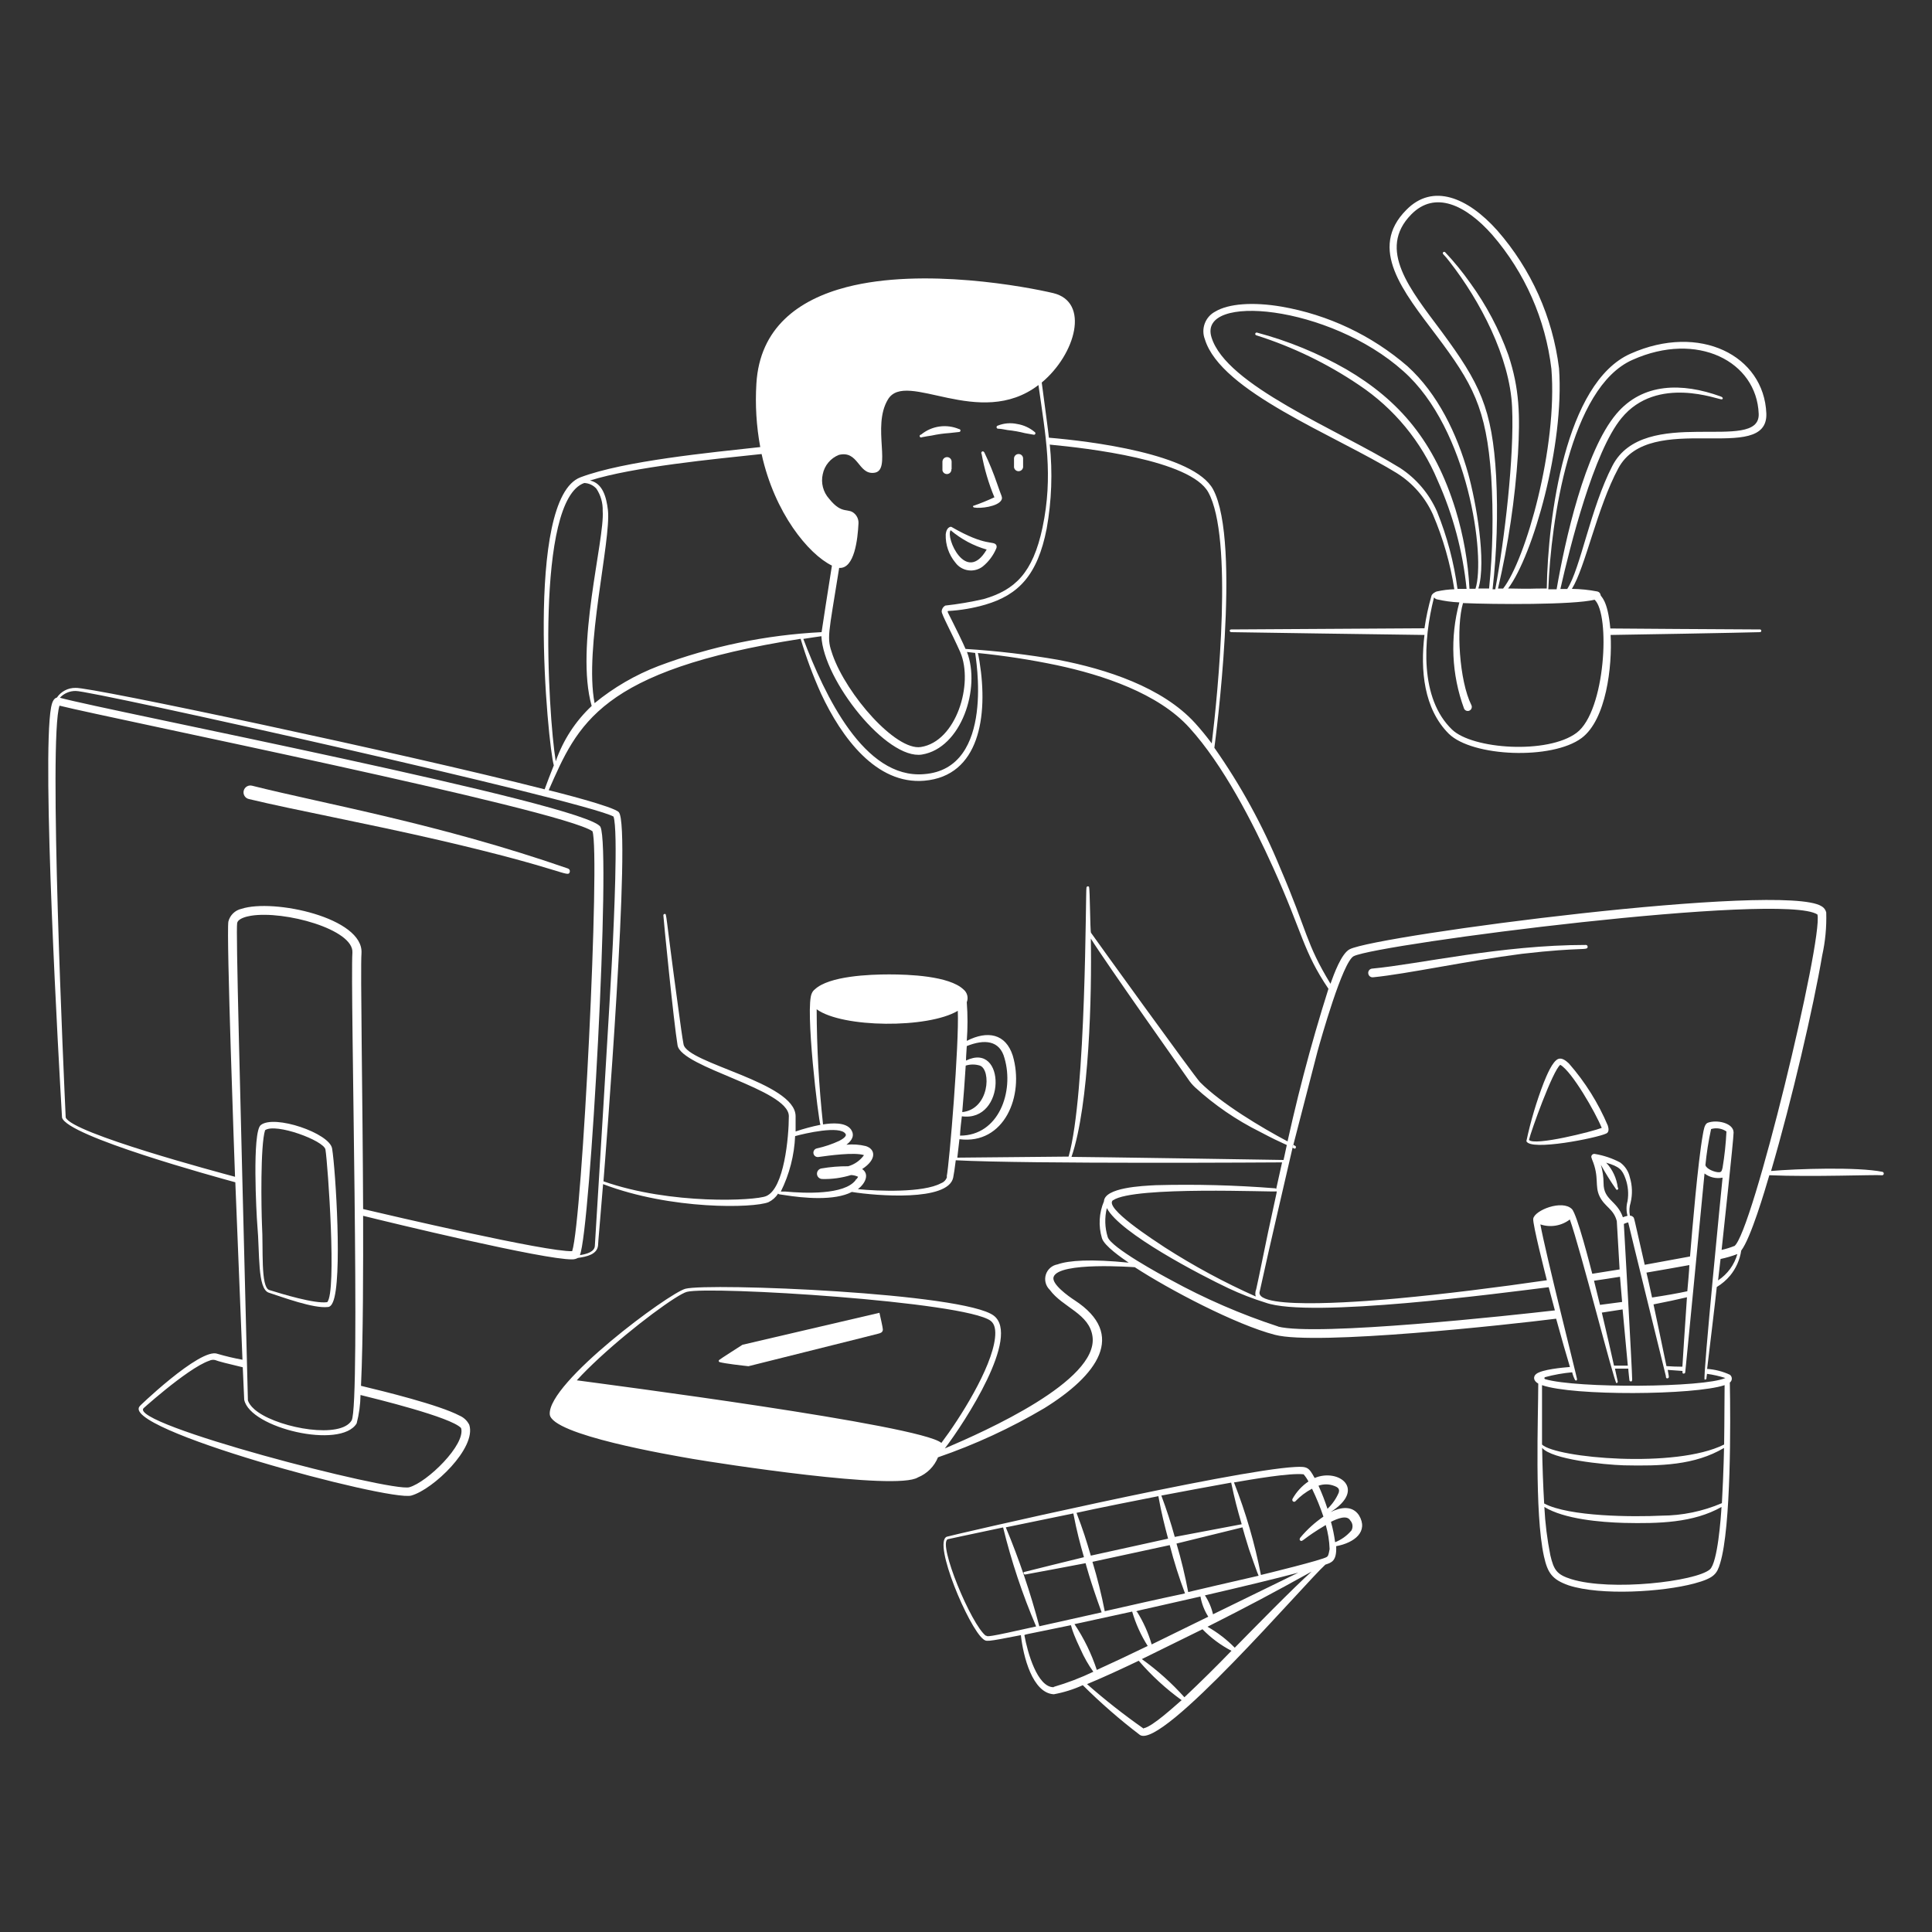 <svg width="400" height="400" viewBox="0 0 400 400" fill="none" xmlns="http://www.w3.org/2000/svg">
<rect x="0" y="0" width="400" height="400" fill="#333333" stroke="none"/>
<path d="M289.261 98C292.508 100.046 295.081 103.002 296.661 106.5C298.779 111.462 300.271 116.669 301.101 122C299.875 122.032 298.656 122.186 297.461 122.46C297.321 122.46 296.521 122.88 296.381 123.32C295.74 125.537 295.252 127.796 294.921 130.08L254.921 130.32C254.461 130.32 254.521 130.86 254.921 130.88C254.921 130.88 291.441 131.44 294.921 131.46C294.041 138.74 294.781 146.74 299.941 151.9C304.801 156.7 321.32 157.38 327.46 152.8C332.56 148.98 333.82 137.94 333.46 131.46C334.66 131.46 361.701 130.98 364.381 130.88C364.455 130.88 364.526 130.85 364.578 130.798C364.631 130.745 364.66 130.674 364.66 130.6C364.66 130.526 364.631 130.454 364.578 130.402C364.526 130.349 364.455 130.32 364.381 130.32C359.821 130.32 333.4 130.12 333.4 130.12C332.86 124.12 331.4 123.52 331.4 123.24C331.384 123.055 331.309 122.88 331.187 122.739C331.065 122.599 330.902 122.501 330.72 122.46C328.981 122.12 327.213 121.939 325.44 121.92C328.24 117.42 330.641 105.18 335.041 96.98C341.56 84.76 366.101 96.4 365.701 85.6C365.22 73.6 351.9 66.86 337.601 73.22C324.02 79.22 320.48 107.22 320.24 121.84C316.14 121.84 318.12 121.96 312.24 121.84C317.38 115 323.92 92.2 322.78 76.26C321.475 65.681 317.022 55.739 310 47.72C303.84 40.82 296.621 37.9 291.181 43.44C283.181 51.44 290.541 60.38 297.381 69.44C304.901 79.44 307.72 84.42 308.74 98.66C309.218 106.386 309.071 114.138 308.3 121.84H306.08C307.8 116.22 305.58 103.84 303.961 98.02C301.641 89.8 297.681 81.52 291.401 75.82C283.982 69.414 274.959 65.148 265.3 63.48C259.401 62.48 254.361 62.86 251.621 64.5C250.613 65.024 249.835 65.902 249.436 66.966C249.037 68.029 249.046 69.203 249.461 70.26C252.781 81.12 276.261 90 289.261 98ZM338 74.5C351.381 68.5 363.7 74.8 364.12 85.68C364.44 94.02 340.381 83.68 333.821 96.46C329.261 105.3 327.241 117.66 324.481 121.94H323.06C325.06 113.12 329.96 93.5 335.72 86.56C343.08 77.58 355.9 82.82 356.46 82.68C356.68 82.68 356.9 82.32 356.24 82.08C348.24 79.18 340.101 79.24 334.66 85.68C328.12 93.4 324 112 322.28 122H320.56C321.101 108 325.02 80.2 338 74.5ZM309.761 98.64C308.961 84.52 306.36 79.34 298.461 68.64C291.981 59.94 285.041 51.64 292.201 44.38C297.081 39.42 303.44 42.38 308.96 48.62C315.72 56.444 319.982 66.112 321.201 76.38C322.5 92.58 315.901 115.84 311.201 121.86H310.141C312.28 112.702 313.664 103.384 314.28 94C314.74 86 314.601 80.44 312.28 73.48C310.374 68.181 307.728 63.178 304.421 58.62C302.842 56.372 301.104 54.24 299.221 52.24C299.173 52.182 299.104 52.145 299.029 52.137C298.954 52.13 298.879 52.152 298.821 52.2C298.762 52.248 298.725 52.317 298.718 52.392C298.71 52.467 298.733 52.542 298.781 52.6C299.281 53.123 299.749 53.678 300.181 54.26C306.421 62.26 312.58 73.94 313.06 84.26C313.541 94.58 311.48 111.8 309.58 122H309.02C309.904 114.246 310.151 106.434 309.761 98.64ZM330.141 124.16C333.44 127.18 332.401 147.24 326.421 151.72C320.44 156.2 304.861 155.14 300.621 151.04C293.941 144.62 294.621 132.6 296.901 123.68C297.042 123.867 297.238 124.006 297.461 124.08C298.998 124.435 300.564 124.649 302.141 124.72C300.183 131.978 300.525 139.665 303.121 146.72C303.216 146.921 303.388 147.077 303.598 147.152C303.808 147.227 304.039 147.215 304.241 147.12C304.442 147.024 304.597 146.853 304.672 146.643C304.747 146.433 304.736 146.201 304.641 146C302.121 140.96 301.44 129.76 302.901 124.86C309.141 125.14 325.841 125.26 330.141 124.16ZM290.541 76.84C304.101 88.84 307.581 115.42 305.481 121.9H304.241C303.957 116.342 302.989 110.841 301.36 105.52C297.041 91.52 289.801 82.92 278.701 76.44C272.902 73.123 266.697 70.575 260.241 68.86C260.166 68.841 260.088 68.853 260.022 68.892C259.956 68.932 259.909 68.996 259.891 69.07C259.872 69.144 259.884 69.223 259.923 69.288C259.962 69.354 260.026 69.401 260.101 69.42C267.637 71.81 274.791 75.272 281.341 79.7C288.604 84.535 294.275 91.41 297.641 99.46C300.834 106.576 302.86 114.16 303.641 121.92H301.761C301.021 116.431 299.596 111.055 297.521 105.92C295.899 102.227 293.237 99.086 289.86 96.88C276.64 88.74 253.861 79.82 250.821 69.82C248.001 60.64 275.181 63.08 290.541 76.84ZM117.601 179.82C90.96 170.56 67.081 166.42 52.221 162.68C52.036 162.628 51.844 162.614 51.654 162.639C51.465 162.663 51.282 162.726 51.117 162.823C50.952 162.919 50.809 163.048 50.695 163.202C50.581 163.356 50.5 163.531 50.455 163.717C50.411 163.903 50.404 164.096 50.436 164.284C50.468 164.473 50.538 164.653 50.641 164.814C50.744 164.975 50.879 165.113 51.037 165.221C51.195 165.328 51.373 165.403 51.56 165.44C61.12 167.74 75.561 170.38 91.18 174C116.981 180 117.541 181.78 117.961 180.54C118.005 180.397 117.993 180.242 117.926 180.107C117.859 179.973 117.742 179.87 117.601 179.82ZM328.701 196C328.701 195.953 328.691 195.906 328.673 195.862C328.655 195.818 328.628 195.779 328.595 195.745C328.562 195.712 328.522 195.685 328.478 195.667C328.435 195.649 328.388 195.64 328.34 195.64C310.8 195.64 293.741 199.64 284.08 200.54C283.963 200.55 283.848 200.583 283.744 200.638C283.64 200.693 283.547 200.769 283.473 200.86C283.398 200.952 283.343 201.057 283.31 201.171C283.277 201.284 283.267 201.403 283.281 201.52C283.291 201.638 283.324 201.754 283.379 201.859C283.434 201.964 283.509 202.058 283.6 202.134C283.691 202.21 283.796 202.268 283.91 202.303C284.023 202.338 284.142 202.351 284.261 202.34C291.341 201.64 303.6 198.96 315.08 197.48C327.82 196 328.72 196.9 328.701 196ZM268.281 237.62C268.298 237.587 268.308 237.551 268.312 237.514C268.315 237.477 268.311 237.44 268.3 237.405C268.289 237.37 268.271 237.337 268.247 237.308C268.223 237.28 268.194 237.257 268.161 237.24L267.661 236.98L267.541 237.58C267.881 237.74 268.141 238 268.281 237.62Z" fill="white"/>
<path d="M389.761 242.62C384.621 241.56 371.921 241.98 366.681 242.44C371.001 227.68 375.461 208.44 377.261 197.84C377.913 194.907 378.195 191.903 378.101 188.9C378.035 188.63 377.914 188.377 377.745 188.157C377.576 187.936 377.364 187.753 377.121 187.62C369.121 182.6 285.301 193.62 279.461 196.52C277.721 197.38 276.161 201.72 275.461 203.68C270.281 195.16 270.821 193.14 265.041 179.68C261.439 170.913 256.87 162.574 251.421 154.82C251.561 153.76 257.101 112.38 251.161 101.32C247.161 93.92 225.501 91.32 217.161 90.62C217.161 90.18 216.121 82.62 215.681 79.2C222.721 73.32 225.681 62.5 218.041 60.68C212.621 59.4 191.221 55.32 175.281 59.44C165.281 62.04 157.281 67.88 156.601 79.44C156.332 83.829 156.601 88.235 157.401 92.56C147.061 93.7 129.261 95.4 120.181 98.82C108.501 103.22 113.421 154.32 114.661 158.46C113.981 160.14 113.341 161.84 112.761 163.42C83.661 156 18.521 142.16 15.621 142.42C14.865 142.411 14.119 142.588 13.449 142.937C12.779 143.286 12.206 143.796 11.781 144.42C11.001 144.6 10.721 145.7 10.581 146.42C8.581 157.06 12.201 220.6 12.841 231.38C13.901 235.26 44.721 243.68 48.721 244.78C48.921 250.04 49.981 276.16 50.201 281.52C48.461 281.203 46.738 280.796 45.041 280.3C41.481 278.84 27.841 292.12 29.041 291.02C23.821 295.66 80.621 310.92 85.161 309.64C89.701 308.36 98.681 299.78 97.161 295C96.74 294.149 96.031 293.476 95.161 293.1C90.861 290.84 79.481 288.06 74.74 286.92C75.201 277.24 75.201 261.36 75.18 251.72C80.801 253.12 112.701 260.84 118.461 260.74C118.873 260.746 119.281 260.642 119.641 260.44C121.481 260.18 123.641 259.72 123.821 257.84C123.821 257.28 124.281 252.4 124.861 245.16C138.961 250.54 156.061 250.14 159.101 248.9C159.92 248.505 160.613 247.888 161.101 247.12C161.241 247.3 161.301 247.26 162.361 247.42C166.361 248.06 172.761 248.66 176.361 246.78C181.461 247.6 196.241 248.78 197.341 243.84C197.481 243.18 197.681 241.84 197.881 240.22C212.681 241.02 265.241 240.66 265.441 240.66L264.221 246.16C264.19 246.114 264.148 246.078 264.099 246.053C264.05 246.029 263.995 246.017 263.941 246.02C263.941 245.86 263.941 245.9 263.941 246.02C255.751 245.374 247.533 245.161 239.321 245.38C236.401 245.52 228.701 245.88 228.561 248.72C227.538 251.133 227.389 253.828 228.141 256.34C228.581 257.92 232.301 260.48 233.681 261.42C225.861 260.64 221.301 260.94 218.941 261.78C218.379 261.878 217.856 262.129 217.429 262.507C217.002 262.884 216.689 263.373 216.523 263.918C216.357 264.463 216.346 265.043 216.49 265.594C216.634 266.146 216.929 266.646 217.341 267.04C220.021 270.72 225.601 271.96 226.201 276.78C227.341 285.92 204.101 296.26 195.621 299.88C199.881 294.28 211.301 276.66 205.761 272.4C199.601 267.66 146.781 265.58 141.921 266.82C138.501 267.7 113.361 286.28 113.821 292.82C114.141 297.08 138.881 301.26 143.481 302.06C148.661 302.94 185.621 308.7 190.041 305.88C190.978 305.502 191.829 304.938 192.544 304.223C193.259 303.509 193.822 302.657 194.201 301.72C201.859 299.087 209.23 295.683 216.201 291.56C227.201 284.74 233.361 276.3 222.481 269.2C221.181 268.36 217.621 265.8 218.141 264.36C219.261 261.18 234.721 262.36 234.941 262.36C242.121 267.04 255.861 274.26 263.961 276.36C272.521 278.62 312.521 274.24 322.181 273.02C323.281 277.02 324.341 280.74 325.041 283.02C323.541 283.14 319.261 283.52 318.061 284.46C317.401 284.98 317.421 285.86 318.481 286.46C318.481 293.16 317.661 313.2 319.661 322.24C320.421 325.62 321.3 327.02 324.8 328.24C331.421 330.38 344.14 329.62 350.8 327.84C354.941 326.72 355.481 325.84 356.141 323.64C358.421 316.16 358.301 294.08 358.141 286.24C358.269 286.147 358.373 286.025 358.445 285.885C358.517 285.744 358.554 285.588 358.554 285.43C358.554 285.272 358.517 285.116 358.445 284.975C358.373 284.834 358.269 284.713 358.141 284.62C356.661 283.934 355.068 283.527 353.441 283.42C353.721 281.18 355.221 268.66 355.441 266.46C356.486 265.833 357.419 265.035 358.201 264.1C359.423 262.614 360.218 260.823 360.501 258.92C362.501 256.3 365.381 246.52 366.321 243.32C375.241 243.7 388.321 243.18 389.541 243.32C389.633 243.349 389.734 243.34 389.82 243.295C389.906 243.25 389.971 243.173 390.001 243.08C390.03 242.987 390.021 242.886 389.976 242.8C389.931 242.714 389.853 242.649 389.761 242.62ZM119.421 285.78C120.761 284.3 122.341 282.76 124.021 281.2C131.161 274.6 140.241 267.96 142.221 267.46C147.021 266.22 199.741 269.46 205.101 273.46C206.001 274.14 206.181 275.46 206.001 277.04C205.281 283.32 198.721 293.68 194.901 298.74C190.581 295.02 125.141 286.56 119.421 285.78ZM217.421 92.06C225.061 92.78 246.481 95.24 250.161 101.92C255.361 111.32 252.161 143.38 250.881 153.92C249.761 152.42 248.601 151 247.421 149.7C240.641 142.26 229.001 138.52 219.141 136.62C212.807 135.517 206.417 134.762 200.001 134.36C199.801 134.36 200.121 134.66 198.541 131.42C196.181 126.56 196.041 126.64 196.281 126.5C198.903 126.36 201.5 125.917 204.021 125.18C210.781 123.18 214.801 119.18 216.701 109.46C217.732 103.699 217.948 97.821 217.341 92L217.421 92.06ZM200.201 134.98C201.461 135.16 201.801 135.14 201.901 135.2C201.901 135.7 206.281 159.2 191.281 160.28C178.881 161.3 170.721 143.9 166.321 132.28C167.921 132.02 169.201 131.84 170.061 131.72C170.481 140.84 183.601 157.38 190.881 156.22C199.061 154.88 203.081 142.44 200.201 134.98ZM170.341 98.18C170.52 97.287 170.919 96.454 171.503 95.756C172.086 95.057 172.835 94.515 173.681 94.18C177.681 93.2 177.681 98.18 180.861 97.9C184.861 97.64 180.401 88.36 183.841 82.7C187.581 76.46 202.741 89.08 215.001 79.72C216.481 90.26 218.101 98.46 215.841 109.22C213.841 118.66 210.121 122.14 203.701 124.02C201.062 124.627 198.391 125.081 195.701 125.38C195.486 125.501 195.305 125.675 195.176 125.885C195.047 126.094 194.973 126.334 194.961 126.58C194.961 127.28 196.961 130.86 198.821 135.04C201.601 141.6 197.981 153.52 190.661 154.66C185.461 155.48 175.281 143.82 172.381 135.58C171.101 131.94 171.481 131.8 173.741 117.58C176.921 117.8 177.581 111.58 177.741 108.36C177.774 107.677 177.536 107.009 177.081 106.5C175.641 104.92 174.461 106.76 171.661 103.26C171.05 102.581 170.611 101.765 170.381 100.881C170.151 99.997 170.137 99.07 170.341 98.18ZM157.681 94C160.361 106.24 167.401 114.74 172.241 117.1C171.361 122.72 170.361 128.98 170.101 130.88C158.56 131.459 147.179 133.82 136.361 137.88C131.556 139.719 127.079 142.319 123.101 145.58C120.901 134.18 126.561 111.9 125.861 105.58C125.541 102.9 124.781 100.06 122.161 99.48C131.121 96.66 147.721 95.06 157.681 94ZM120.961 100C121.439 100.016 121.908 100.129 122.341 100.332C122.774 100.535 123.162 100.823 123.481 101.18C124.382 102.54 124.837 104.149 124.781 105.78C125.221 111.78 119.001 133.9 122.501 146.16C119.129 149.321 116.576 153.254 115.061 157.62C113.461 147.88 110.801 103.54 120.961 100ZM49.101 191.12C49.261 190.18 50.981 189.76 51.921 189.6C58.861 188.46 73.281 192.42 72.961 197.24C72.481 204.38 74.681 290.9 72.801 294.08C70.561 297.9 58.321 295.78 53.441 292.38C51.221 290.84 51.261 289.52 51.321 289.78C49.621 221.68 48.821 192.68 49.101 191.12ZM95.46 295.66C96.481 299.06 88.46 306.88 84.74 307.92C81.021 308.96 26.181 294.76 29.761 291.52C28.101 293.02 38.681 283.28 43.341 281.72C43.712 281.535 44.136 281.485 44.541 281.58C45.081 281.82 47.201 282.36 50.261 283.08C50.441 287.3 50.561 289.8 50.561 289.8C51.741 295.68 70.561 300.12 73.841 294.7C74.343 292.779 74.611 290.805 74.641 288.82C77.701 289.58 93.401 293.4 95.46 295.66ZM118.461 259.04C113.201 259.24 80.461 251.56 75.18 250.32C75.081 226.88 74.6 200.6 74.841 197.36C75.32 190 56.601 186 50.001 188.16C49.346 188.303 48.745 188.626 48.265 189.093C47.785 189.559 47.444 190.15 47.281 190.8C46.841 193.46 48.561 240.8 48.661 243.64C45.401 242.76 14.861 234.62 13.601 231.36C13.261 224 10.001 152.84 12.321 146.1C23.201 148.82 116.121 167.56 122.661 172.1C124.301 176.6 120.561 252.68 118.461 259.04ZM123.161 257.86C123.161 259.2 121.381 259.66 120.061 259.86C122.221 254.68 126.521 175.86 124.321 171.22C122.121 166.58 21.781 147.08 12.401 144.46C12.818 144.008 13.326 143.65 13.891 143.409C14.456 143.168 15.066 143.049 15.681 143.06C18.461 142.86 121.061 165.78 127.021 169.06C128.021 171.94 127.021 192 126.881 195.3C126.521 203.26 123.241 256.78 123.161 257.86ZM177.161 244.32C174.821 247.44 166.521 247.06 162.621 246.7H161.661C163.44 243.122 164.448 239.211 164.621 235.22C166.621 234.66 173.941 232.96 175.061 234.76C175.401 235.28 174.321 235.9 173.761 236.2C172.282 236.886 170.733 237.409 169.141 237.76C168.905 237.805 168.696 237.942 168.561 238.141C168.426 238.339 168.375 238.584 168.421 238.82C168.466 239.056 168.603 239.264 168.801 239.399C169 239.534 169.244 239.585 169.481 239.54C171.481 239.26 176.941 238.5 178.881 239.16C178.081 240.269 176.934 241.079 175.621 241.46C173.751 241.447 171.883 241.601 170.041 241.92C169.775 241.97 169.537 242.116 169.373 242.33C169.208 242.544 169.128 242.812 169.148 243.081C169.167 243.351 169.286 243.603 169.48 243.791C169.674 243.979 169.931 244.089 170.201 244.1C172.232 244.159 174.259 243.882 176.201 243.28C176.706 243.301 177.203 243.423 177.661 243.64C177.532 243.909 177.34 244.142 177.101 244.32H177.161ZM196.081 243.62C195.996 243.931 195.837 244.218 195.618 244.455C195.398 244.691 195.125 244.872 194.821 244.98C191.121 246.98 181.781 246.62 177.621 246.2C179.161 245.02 180.061 243.1 178.501 242.04C181.581 240.04 181.261 237.9 179.241 237.28C177.932 236.963 176.58 236.868 175.241 237C176.501 236.06 176.961 235 176.201 233.86C175.101 232.3 172.201 232.5 170.401 232.8C169.544 224.882 169.103 216.924 169.081 208.96C174.421 212.84 192.121 212.96 198.301 209.28C198.601 216 196.581 240.7 196.001 243.62H196.081ZM178.921 239.08C178.921 239.08 178.861 239.12 178.861 239.08H178.921ZM221.841 239.52C225.541 228.7 226.061 205.78 225.841 194.32C228.941 199.3 245.841 223.18 245.961 223.38C246.371 224.008 246.854 224.585 247.401 225.1C251.43 228.783 255.954 231.886 260.841 234.32C266.061 237.08 266.481 236.94 266.441 237.16L265.741 240.16C265.401 240.14 224.901 239.52 221.781 239.52H221.841ZM230.461 248.5C234.761 245.5 264.001 246.86 264.321 246.66V246.88C261.521 260.28 260.441 265.12 260.101 266.88C260.281 266.1 261.381 260.88 262.641 255.1C263.521 250.86 264.641 245.82 265.781 240.48C266.301 238.04 266.641 236.48 266.661 236.36C261.181 233.46 252.821 228.46 248.441 224.04C247.341 222.92 226.081 193.46 225.881 193.12C225.681 192.78 225.681 184 225.461 183.6C225.419 183.554 225.364 183.523 225.303 183.51C225.243 183.497 225.18 183.503 225.123 183.527C225.066 183.551 225.018 183.592 224.986 183.644C224.953 183.697 224.937 183.758 224.941 183.82C224.741 183.82 224.941 226.58 221.241 239.46L198.201 239.68C198.341 238.56 198.481 237.26 198.641 235.86C207.921 237.04 212.141 226.86 209.681 218.56C208.221 214 204.461 213.3 200.161 215.5C200.361 212.837 200.361 210.163 200.161 207.5C200.346 207.04 200.378 206.533 200.252 206.054C200.126 205.574 199.848 205.149 199.461 204.84C196.481 202.04 188.141 201.74 184.081 201.74C180.021 201.74 171.661 202.06 168.701 204.84C168.441 205.04 168.235 205.301 168.101 205.6C166.581 208.34 169.501 232.36 169.861 232.88C168.119 233.227 166.402 233.688 164.721 234.26V231.06C164.601 224.08 142.281 220.2 141.521 216.22C141.261 214.86 140.841 211.82 140.361 208.22C137.661 188.46 138.061 189.22 137.621 189.22C137.546 189.22 137.475 189.249 137.423 189.302C137.37 189.354 137.341 189.426 137.341 189.5C137.341 190.04 139.501 211.8 140.281 216.42C141.061 221.04 163.221 225.52 163.321 231.06C163.321 235.38 162.361 246.1 158.621 247.64C156.361 248.6 138.881 249.48 124.941 244.58C125.241 240.7 130.801 171.24 128.121 168.16C127.101 166.98 115.121 163.98 113.601 163.6C119.601 150 124.041 138.8 165.761 132.26C166.919 136.143 168.336 139.945 170.001 143.64C174.241 152.7 181.421 162.48 191.361 161.64C202.781 160.66 204.621 148.28 202.801 136.98C202.681 136.18 202.561 135.66 202.461 135.2C207.948 135.749 213.403 136.59 218.801 137.72C228.221 139.72 239.801 143.52 246.261 150.68C253.241 158.36 259.341 170.22 263.621 179.7C269.781 193.34 269.741 196.86 275.041 204.72C271.314 216.479 268.19 228.422 265.681 240.5C264.881 244.24 263.681 249.94 262.541 255.12C260.881 263.12 259.881 268.18 259.981 267.12C259.801 268.2 259.981 268.16 259.981 268.42C253.46 265.512 247.169 262.115 241.161 258.26C239.061 256.86 228.341 250 230.461 248.46V248.5ZM200.001 219.58C200.001 218.54 200.121 217.58 200.161 216.58C203.781 215.12 207.001 215.34 207.981 219.12C209.981 225.98 206.821 235.12 198.761 235.12C198.761 234.16 199.101 231.42 199.141 231.12C208.341 232.36 208.281 215.52 200.001 219.58ZM199.221 230.26C199.501 227.1 199.741 223.76 199.941 220.62C200.898 220.324 201.923 220.324 202.881 220.62C205.261 221.48 204.881 229.74 199.121 230.26H199.221ZM264.641 274.64C256.945 272.122 249.499 268.895 242.401 265C240.401 263.94 230.041 258.3 229.341 256.12C228.736 254.173 228.673 252.099 229.161 250.12C231.841 255.34 248.841 264.12 254.301 266.7C256.8 267.879 259.38 268.882 262.021 269.7C271.261 273 310.901 267.7 320.641 266.5C320.761 266.92 321.601 270.14 321.921 271.3C313.441 272.28 272.601 276.74 264.541 274.64H264.641ZM354.001 324.94C351.081 327.42 333.561 329.5 325.3 326.94C322.3 326 321.701 325.04 320.981 322C320.325 318.701 319.91 315.359 319.741 312C323.841 314.52 331.361 315.16 336.181 315.3C343.441 315.46 350.581 315.3 356.421 312C356.301 314.12 355.621 323.56 354.001 324.94ZM356.481 311.22C352.536 312.908 348.291 313.785 344.001 313.8C338.281 314.08 324.881 314.04 319.701 311.28C319.481 307.52 319.341 303.5 319.281 299.76C321.281 302.16 331.941 303.24 336.201 303.38C343.801 303.54 350.861 303.38 356.941 299.78C356.941 299.58 356.881 304.32 356.501 311.22H356.481ZM356.941 299.08C346.941 304.12 322.121 301.84 319.261 299.08V286.78C325.621 289.04 350.761 288.88 357.061 286.78C357.021 289.08 357.041 293.76 356.961 299.08H356.941ZM352.941 285.62C353.012 285.64 353.089 285.632 353.155 285.599C353.222 285.566 353.273 285.509 353.3 285.44C353.3 285.44 353.301 285.08 353.421 284.44C354.709 284.617 355.981 284.905 357.221 285.3C352.841 287.3 326.481 287.48 319.901 285.54C319.856 285.526 319.817 285.498 319.789 285.46C319.761 285.422 319.746 285.377 319.746 285.33C319.746 285.283 319.761 285.237 319.789 285.199C319.817 285.162 319.856 285.134 319.901 285.12C321.734 284.622 323.608 284.287 325.501 284.12C325.633 284.676 325.834 285.214 326.101 285.72C326.261 285.88 326.521 285.9 326.501 285.5C326.481 285.1 319.921 259.2 318.921 253.5C319.943 253.841 321.034 253.926 322.097 253.749C323.161 253.571 324.164 253.135 325.021 252.48C327.221 258.64 334.241 286.36 334.661 286.36C334.737 286.355 334.808 286.321 334.86 286.265C334.912 286.209 334.941 286.136 334.941 286.06L334.36 283.36H337.121C337.121 283.74 337.341 285.68 337.36 285.82C337.381 285.96 337.961 286.3 337.921 285.56C337.921 283.76 336.241 253.94 336.201 253.4C336.488 253.261 336.79 253.154 337.101 253.08C337.321 254.16 344.361 282.68 344.901 284.9C344.901 285.1 344.901 285.44 345.281 285.36C345.661 285.28 345.501 284.92 345.281 283.62L348.341 283.84V284.18C348.341 284.5 348.841 284.42 348.901 284.18C348.901 284.4 352.621 246.02 352.901 242.96C353.428 243.359 354.034 243.643 354.678 243.791C355.323 243.939 355.992 243.949 356.641 243.82C356.601 244.12 352.501 285.48 352.921 285.62H352.941ZM334.941 245.86C334.703 243.936 333.863 242.137 332.541 240.72C335.281 241.54 335.861 242.14 336.541 244.02C337.081 245.518 337.226 247.13 336.961 248.7C336.69 249.688 336.69 250.731 336.961 251.72C336.633 251.795 336.312 251.895 336.001 252.02C334.761 248.48 332.001 248.52 332.001 244.96C331.997 243.673 331.808 242.393 331.441 241.16C332.409 242.915 333.471 244.617 334.621 246.26C334.821 246.52 335.201 246.14 334.961 245.86H334.941ZM335.941 271.1C336.041 272.08 336.821 280.58 337.021 282.74H334.161C333.561 280.04 332.661 276.04 331.641 271.76L335.941 271.1ZM335.821 269.56L331.261 270.16C330.861 268.5 330.441 266.82 330.021 265.16C331.86 264.9 333.661 264.62 335.401 264.34C335.481 265.2 335.761 268.68 335.841 269.56H335.821ZM342.041 268.64C341.721 267.12 340.941 263.68 340.881 263.48C342.621 263.18 348.541 262.16 349.761 261.92C349.761 262.78 349.421 266.42 349.341 267.34C347.401 267.76 344.921 268.2 342.001 268.64H342.041ZM349.261 268.64C348.901 273.82 348.341 282.48 348.321 282.96C347.281 282.96 346.181 282.92 345.021 282.84C344.541 280.42 342.481 270.72 342.341 270.06C345.041 269.52 347.361 269.04 349.281 268.58L349.261 268.64ZM353.08 241.3C353.325 238.765 353.719 236.248 354.261 233.76C354.794 233.6 355.357 233.561 355.907 233.648C356.458 233.735 356.982 233.944 357.441 234.26C357.321 236.773 357.054 239.278 356.641 241.76C356.461 242.46 356.421 242.64 355.961 242.7C355.061 242.76 353.241 242 353.101 241.24L353.08 241.3ZM355.701 265.14C355.881 263.66 356.061 262.16 356.221 260.66C357.405 260.411 358.569 260.07 359.701 259.64C359.07 261.872 357.657 263.803 355.721 265.08L355.701 265.14ZM359.041 257.98C358.197 258.316 357.327 258.583 356.441 258.78C356.801 255.42 358.921 235.86 358.921 234.48C358.921 232.48 355.36 231.74 353.521 232.48C352.901 232.76 352.721 233.94 352.541 234.98C351.541 240.56 350.361 254.48 349.901 260.14L340.521 261.86C338.181 251.66 338.381 252.22 338.121 251.96C337.942 251.79 337.707 251.69 337.461 251.68C337.276 250.789 337.324 249.866 337.601 249C338.014 247.27 337.959 245.461 337.441 243.76C337.174 242.523 336.462 241.426 335.441 240.68C333.813 239.817 332.057 239.223 330.241 238.92C330.145 238.894 330.045 238.892 329.949 238.912C329.852 238.933 329.762 238.977 329.686 239.039C329.61 239.102 329.549 239.182 329.51 239.272C329.471 239.363 329.454 239.461 329.461 239.56C329.503 239.73 329.557 239.897 329.621 240.06C331.181 243.78 330.101 245.48 331.181 247.7C332.261 249.92 334.08 250.26 334.741 252.82C334.741 253.02 335.301 262.26 335.321 262.82L329.661 263.72C329.261 262.2 326.521 251.38 325.441 250.32C323.441 248.32 317.721 250.56 317.441 252.32C317.261 253.32 320.001 264.04 320.261 265.06C309.961 266.56 299.041 267.92 289.381 268.82C285.161 269.2 259.381 271.56 260.821 267.34C262.821 258.1 266.821 241.14 267.621 237.58V237.3C267.621 237 267.761 236.7 267.621 237.58C267.621 237.28 267.741 237.1 267.781 237L272.781 217.66C273.441 215.28 277.981 199.1 280.281 197.96C285.381 195.44 369.201 184.6 376.281 189.34C377.481 194.48 362.741 255.54 359.061 258L359.041 257.98Z" fill="white"/>
<path d="M197.021 97.12V95.58C197.021 95.33 196.922 95.091 196.745 94.915C196.569 94.739 196.33 94.64 196.081 94.64C195.83 94.64 195.588 94.738 195.409 94.914C195.229 95.09 195.126 95.329 195.121 95.58V97.38C195.165 97.618 195.299 97.829 195.496 97.971C195.692 98.112 195.935 98.172 196.175 98.139C196.415 98.105 196.632 97.981 196.782 97.791C196.932 97.601 197.003 97.361 196.981 97.12H197.021ZM324.841 220.2C324.261 219.64 323.441 218.98 322.681 219.22C321.421 219.62 320.161 222.82 319.621 224.14C318.104 228.079 316.9 232.131 316.021 236.26C316.841 238.38 330.681 235.6 332.561 234.68C333.161 234.4 333.081 233.68 332.881 233.04C330.902 228.359 328.187 224.024 324.841 220.2ZM316.561 236C316.921 234.34 321.481 221.62 323.041 220.46C325.461 221.84 330.321 230.32 331.621 233.52C329.821 234.24 317.601 237.34 316.561 236ZM153.721 278.42C153.521 278.56 149.161 281.32 148.961 281.52C148.913 281.539 148.873 281.573 148.844 281.615C148.816 281.658 148.801 281.708 148.801 281.76C148.801 281.811 148.816 281.861 148.844 281.904C148.873 281.947 148.913 281.98 148.961 282C150.081 282.32 153.821 282.74 154.961 282.86C182.321 276 182.501 276 182.161 276C182.345 275.975 182.512 275.88 182.628 275.734C182.743 275.589 182.798 275.405 182.781 275.22C182.781 274.88 182.241 272.52 182.081 271.8L153.721 278.42ZM206.721 88.76C207.281 88.76 208.381 89.02 208.601 89.04C209.815 89.166 211.018 89.379 212.201 89.68L214.001 90C214.069 90.017 214.142 90.009 214.205 89.978C214.268 89.947 214.319 89.895 214.347 89.83C214.376 89.766 214.381 89.693 214.362 89.626C214.342 89.558 214.299 89.499 214.241 89.46C213.197 88.576 211.931 87.995 210.581 87.78C209.243 87.493 207.851 87.611 206.581 88.12C206.539 88.129 206.499 88.146 206.464 88.171C206.428 88.195 206.398 88.227 206.375 88.263C206.352 88.299 206.336 88.34 206.328 88.382C206.321 88.424 206.322 88.468 206.331 88.51C206.34 88.552 206.357 88.591 206.382 88.627C206.407 88.662 206.438 88.692 206.474 88.715C206.51 88.739 206.551 88.754 206.593 88.762C206.635 88.77 206.679 88.769 206.721 88.76ZM190.881 90.52C191.421 90.4 192.581 90.22 192.881 90.18C194.093 89.915 195.323 89.741 196.561 89.66L198.561 89.44C198.64 89.44 198.717 89.408 198.773 89.352C198.829 89.296 198.861 89.219 198.861 89.14C198.861 89.06 198.829 88.984 198.773 88.927C198.717 88.871 198.64 88.84 198.561 88.84C197.272 88.293 195.857 88.11 194.472 88.311C193.086 88.512 191.782 89.089 190.701 89.98C190.653 89.98 190.606 89.991 190.564 90.013C190.522 90.034 190.485 90.066 190.457 90.104C190.43 90.143 190.411 90.187 190.404 90.234C190.397 90.281 190.401 90.329 190.416 90.374C190.431 90.42 190.457 90.46 190.491 90.494C190.525 90.527 190.566 90.552 190.611 90.566C190.657 90.58 190.705 90.583 190.752 90.575C190.799 90.567 190.843 90.548 190.881 90.52ZM210.881 94C210.632 94 210.392 94.099 210.216 94.275C210.04 94.451 209.941 94.69 209.941 94.94V96.74C209.975 96.989 210.107 97.214 210.308 97.366C210.509 97.518 210.762 97.584 211.011 97.55C211.26 97.515 211.486 97.383 211.637 97.182C211.789 96.982 211.855 96.729 211.821 96.48V94.94C211.824 94.816 211.801 94.692 211.755 94.577C211.709 94.462 211.639 94.357 211.552 94.269C211.464 94.181 211.359 94.112 211.244 94.066C211.128 94.019 211.005 93.997 210.881 94ZM55.661 267.64C58.441 268.54 64.921 270.96 67.901 270.6C68.261 270.6 68.661 270.24 68.921 269.6C70.921 265.1 69.481 242.22 68.761 237.8C68.261 234.62 56.761 230.68 53.981 232.94C52.181 234.4 53.081 251.34 53.281 253.7C53.801 259.4 53.261 266.86 55.661 267.64ZM54.881 234C57.041 232.44 67.061 236.14 67.381 238C67.881 241.14 69.741 267.54 67.741 269.6C65.161 269.98 58.321 267.88 55.741 267.08C53.921 266.48 54.541 258.52 54.241 253.6C54.101 250.28 53.881 237.1 54.881 234ZM197.001 109.1C196.951 109.075 196.896 109.062 196.841 109.062C196.785 109.062 196.731 109.075 196.681 109.1C196.181 109.28 195.881 109.84 195.801 110.66C195.736 112.779 196.447 114.848 197.801 116.48C198.118 116.913 198.519 117.278 198.98 117.552C199.442 117.827 199.953 118.006 200.485 118.079C201.017 118.152 201.558 118.117 202.076 117.976C202.594 117.835 203.079 117.592 203.501 117.26C204.706 116.267 205.653 114.998 206.261 113.56C206.316 113.448 206.344 113.324 206.344 113.2C206.344 113.075 206.316 112.952 206.261 112.84C205.641 111.88 204.161 113.24 197.001 109.1ZM196.821 109.78C198.994 111.63 201.537 112.994 204.281 113.78C200.001 121.06 195.701 111.24 196.821 109.78ZM201.721 105.08C203.001 105.32 206.541 104.88 207.301 103.58C207.681 102.96 207.301 102.76 206.461 100.2C205.704 97.976 204.816 95.799 203.801 93.68C203.441 93.12 202.981 93.68 203.241 94.02C203.797 97.086 204.682 100.083 205.881 102.96C204.433 103.637 202.951 104.238 201.441 104.76C201.438 104.799 201.443 104.839 201.456 104.876C201.468 104.914 201.488 104.948 201.514 104.978C201.54 105.008 201.572 105.032 201.607 105.049C201.643 105.067 201.681 105.077 201.721 105.08ZM275.481 313.06C282.981 308.3 277.141 303.92 272.181 306C270.961 303.78 270.681 303.6 268.181 303.72C255.201 304.38 196.581 317.94 196.021 318.16C193.061 319.38 200.581 337.04 203.561 339.36C204.241 339.88 204.021 339.98 211.361 338.54C211.841 342.9 213.741 350.54 218.181 350.78C220.25 350.401 222.265 349.769 224.181 348.9C227.89 352.59 231.838 356.03 236.001 359.2C240.601 362.28 270.001 327.94 274.401 323.94C275.661 323.52 276.781 323.24 276.641 320.12C280.441 319.42 283.381 317.08 281.361 313.72C280.001 311.68 277.641 312 275.481 313.06ZM276.181 307.62C277.001 307.92 277.421 308.24 277.161 309.06C276.622 310.313 275.833 311.443 274.841 312.38C274.31 310.753 273.689 309.157 272.981 307.6C274.016 307.227 275.15 307.234 276.181 307.62ZM254.901 306.96C255.641 310.46 256.141 312.36 257.081 315.58L243.221 318.2C242.424 315.306 241.496 312.45 240.441 309.64C243.061 309.14 252.761 307.32 254.901 306.96ZM234.401 333.66C235.134 336.173 236.218 338.569 237.621 340.78C233.781 342.64 230.161 344.34 227.081 345.74C225.976 342.386 224.422 339.197 222.461 336.26L234.401 333.66ZM228.741 333.66C228.065 330.185 227.21 326.747 226.181 323.36L242.181 319.9C243.053 323.287 244.108 326.626 245.341 329.9C239.841 331.06 234.101 332.36 228.741 333.58V333.66ZM235.401 333.76C235.181 333.44 233.821 333.92 248.541 330.54C248.801 332.026 249.351 333.446 250.161 334.72L238.441 340.46C237.745 338.07 236.722 335.789 235.401 333.68V333.76ZM249.401 330.32C257.001 328.56 263.981 326.88 268.801 325.6L251.141 334.22C250.814 332.8 250.231 331.451 249.421 330.24L249.401 330.32ZM246.021 329.7C245.379 326.287 244.565 322.91 243.581 319.58L257.241 316.22C257.241 316.32 258.161 319.4 258.581 320.72C258.781 321.32 260.481 326.16 260.581 326.24C256.441 327.16 246.341 329.54 246.001 329.62L246.021 329.7ZM239.841 309.84C240.501 313.48 241.121 315.84 241.841 318.56L225.841 322.08C224.901 318.9 224.261 316.82 222.881 313.22C226.001 312.5 237.441 310.22 239.861 309.76L239.841 309.84ZM222.221 313.34C223.001 317.34 223.581 319.44 224.421 322.4C223.081 322.7 212.141 325.44 212.141 325.44C211.741 325.44 211.901 326.06 212.301 325.98C212.301 325.98 224.161 323.78 224.761 323.64C224.761 323.64 225.621 327.08 228.081 333.82L215.181 336.7C213.336 329.723 211.017 322.881 208.241 316.22L222.221 313.34ZM204.121 338.68C201.081 336.4 194.121 319.6 196.221 318.68C196.221 318.68 200.801 317.68 207.681 316.24C209.396 323.249 211.683 330.105 214.521 336.74C204.001 339.1 204.461 338.86 204.141 338.6L204.121 338.68ZM218.121 349.32C214.741 349.32 212.721 342.02 212.121 338.7C212.121 338.32 211.061 338.7 221.521 336.52C222.041 336.42 221.221 336.28 223.721 341.48C224.438 343.114 225.323 344.669 226.361 346.12C223.73 347.379 221.001 348.423 218.201 349.24L218.121 349.32ZM236.761 357.88C232.695 355.03 228.789 351.959 225.061 348.68C228.501 347.26 232.401 345.44 235.761 343.84C238.391 346.898 241.372 349.636 244.641 352C243.281 353.16 238.661 357.44 236.841 357.8L236.761 357.88ZM245.221 351.4C242.579 348.451 239.622 345.802 236.401 343.5L248.961 337.32C250.711 339.116 252.736 340.622 254.961 341.78C251.815 345.034 248.595 348.215 245.301 351.32L245.221 351.4ZM255.641 341.14C253.973 339.437 252.074 337.976 250.001 336.8C258.601 332.46 263.541 329.82 271.561 325.38C268.001 328.52 258.961 337.76 255.721 341.06L255.641 341.14ZM274.721 322.34C273.861 322.96 262.081 325.84 261.061 326.08C259.787 319.537 257.92 313.123 255.481 306.92C259.361 306.26 267.041 304.92 269.901 305.24C270.288 305.695 270.623 306.191 270.901 306.72C269.536 307.647 268.406 308.88 267.601 310.32C267.401 310.82 267.921 311.08 268.181 310.84C269.181 309.781 270.351 308.896 271.641 308.22C272.548 310.095 273.336 312.025 274.001 314C272.224 315.215 270.622 316.668 269.241 318.32C268.981 318.64 269.061 318.88 269.241 318.98C269.721 319.26 269.761 318.54 274.481 315.74C274.958 317.359 275.227 319.032 275.281 320.72C275.181 321.08 275.121 322 274.801 322.26L274.721 322.34ZM279.701 316.98C278.808 318.003 277.683 318.798 276.421 319.3C276.237 317.874 275.949 316.464 275.561 315.08C276.861 314.42 278.881 313.58 279.561 314.8C279.817 315.08 279.976 315.436 280.016 315.814C280.055 316.191 279.973 316.572 279.781 316.9L279.701 316.98Z" fill="white"/>
</svg>
